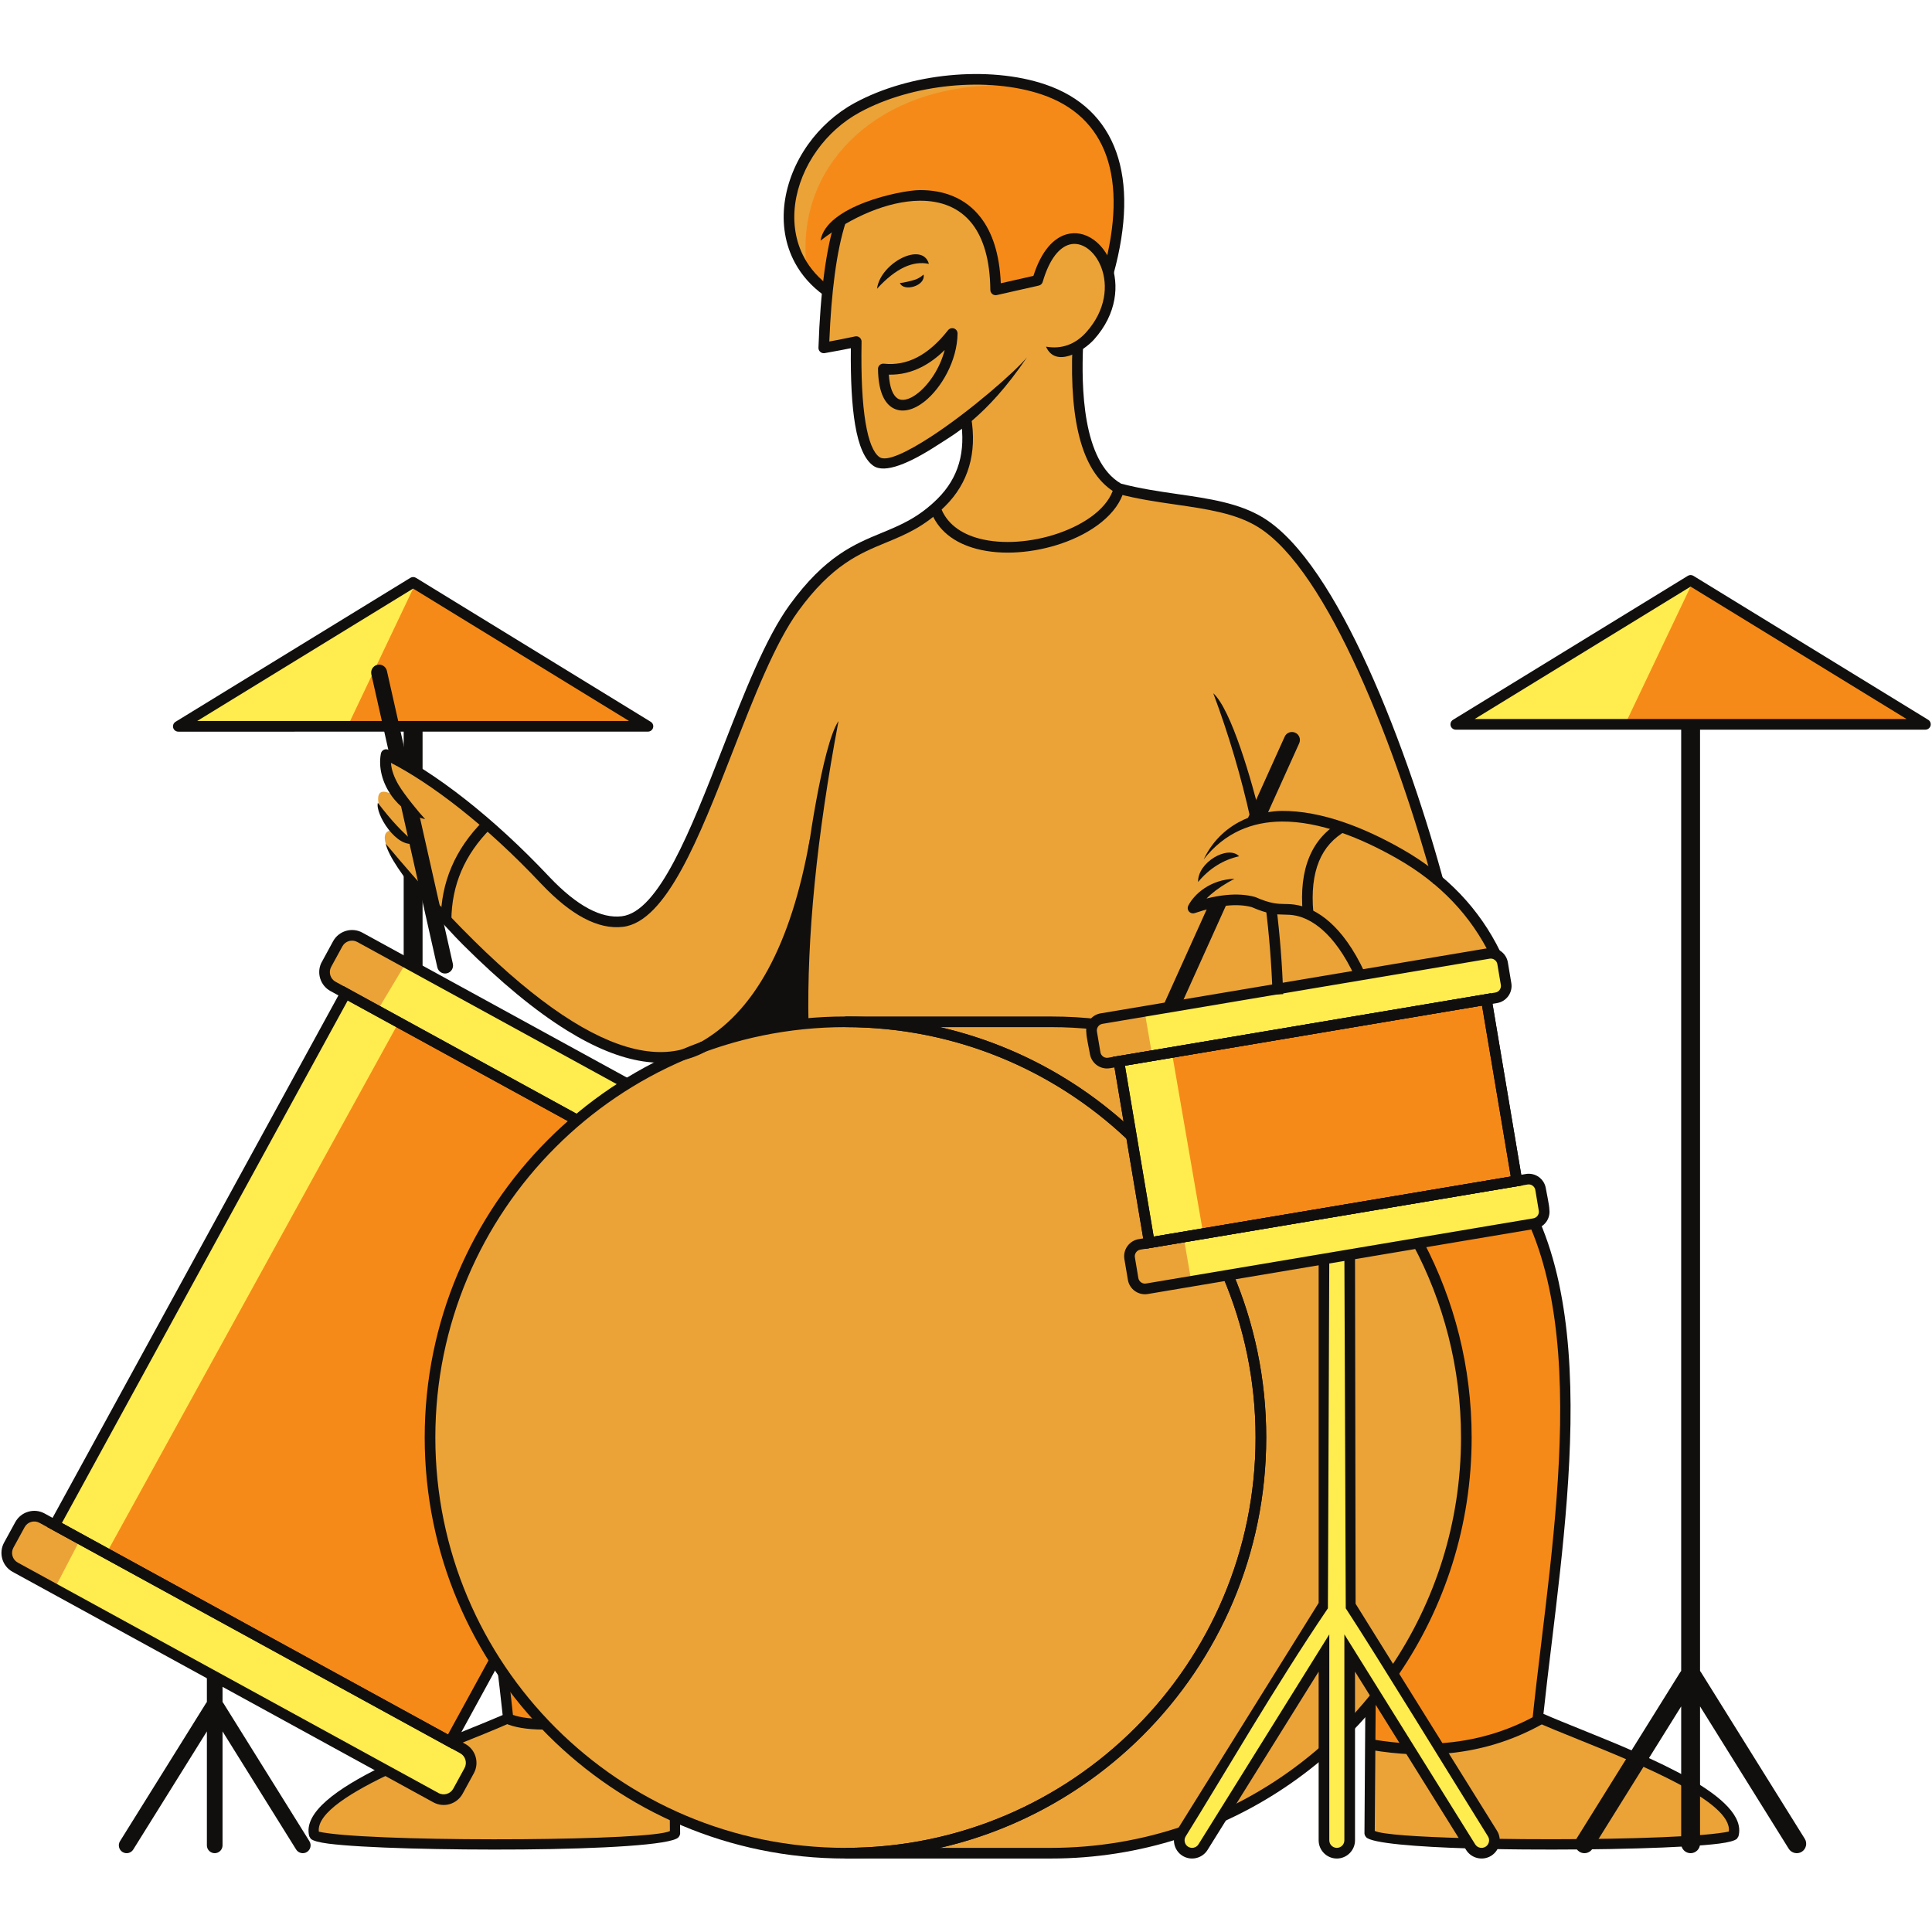 <?xml version="1.0" encoding="UTF-8"?><svg xmlns="http://www.w3.org/2000/svg" xmlns:xlink="http://www.w3.org/1999/xlink" contentScriptType="text/ecmascript" width="375" zoomAndPan="magnify" contentStyleType="text/css" viewBox="0 0 375 375" height="375" preserveAspectRatio="xMidYMid meet" version="1.0"><defs><clipPath id="clip-0"><path d="M 281.109 111 L 374.758 111 L 374.758 142 L 281.109 142 Z M 281.109 111 " clip-rule="nonzero"/></clipPath></defs><path fill="rgb(92.159%, 63.919%, 21.959%)" d="M 172.691 75.777 C 172.41 75 172.215 74 172.133 72.742 L 172.109 72.324 L 172.527 72.328 C 173.609 72.355 174.672 72.246 175.711 72.004 C 176.75 71.754 177.773 71.379 178.77 70.863 C 179.512 70.48 180.246 70.02 180.965 69.492 C 181.684 68.953 182.395 68.344 183.094 67.656 L 184.082 66.68 L 183.742 68.027 C 183.297 69.754 182.562 71.402 181.664 72.852 C 180.711 74.387 179.57 75.699 178.395 76.625 C 177.965 76.965 177.539 77.246 177.117 77.469 C 176.699 77.684 176.281 77.844 175.879 77.934 C 175.523 78.008 175.18 78.023 174.848 77.973 C 174.523 77.926 174.223 77.809 173.949 77.617 C 173.438 77.258 173.008 76.66 172.691 75.777 " fill-opacity="1" fill-rule="evenodd"/><path fill="rgb(96.469%, 54.12%, 9.409%)" d="M 286.031 139.227 L 328.148 113.406 C 342.586 122.234 357.008 131.098 371.438 139.945 L 284.859 139.945 Z M 80.391 113.914 L 123.477 140.336 L 76.977 140.336 L 74.719 130.297 C 74.652 129.984 74.461 129.727 74.211 129.566 C 73.957 129.41 73.645 129.348 73.332 129.414 C 73.02 129.488 72.766 129.68 72.609 129.93 C 72.449 130.184 72.387 130.496 72.457 130.809 L 74.602 140.336 L 36.898 140.336 C 51.328 131.484 65.75 122.625 80.188 113.789 L 80.391 113.914 " fill-opacity="1" fill-rule="evenodd"/><path fill="rgb(100%, 92.549%, 30.589%)" d="M 72.855 129.648 C 72.758 129.727 72.676 129.824 72.609 129.93 C 72.496 130.109 72.43 130.328 72.43 130.547 L 67.773 140.336 L 36.898 140.336 C 51.328 131.484 65.75 122.625 80.188 113.789 L 80.355 113.891 L 72.855 129.648 " fill-opacity="1" fill-rule="evenodd"/><path fill="rgb(100%, 92.549%, 30.589%)" d="M 315.73 139.945 L 328.316 113.504 L 328.148 113.406 L 286.031 139.227 L 284.859 139.945 L 315.73 139.945 " fill-opacity="1" fill-rule="evenodd"/><path fill="rgb(100%, 92.549%, 30.589%)" d="M 111.711 216.512 C 107.676 214.297 102.227 211.094 96.367 207.66 L 68.344 192.312 C 67.102 191.75 65.949 191.266 64.91 190.875 C 64.316 190.543 63.91 189.992 63.734 189.375 C 63.559 188.766 63.617 188.082 63.945 187.484 L 66.125 183.488 C 66.457 182.883 67.012 182.469 67.629 182.289 C 68.242 182.109 68.926 182.168 69.527 182.496 L 120.453 210.391 L 119.914 210.746 C 118.566 211.617 117.242 212.535 115.945 213.492 C 114.641 214.453 113.375 215.445 112.148 216.469 L 111.945 216.637 Z M 9.398 296.086 C 36.094 310.707 62.746 325.484 89.512 339.973 C 89.809 340.133 90.059 340.344 90.258 340.598 C 90.465 340.852 90.617 341.148 90.711 341.461 C 90.801 341.773 90.832 342.105 90.797 342.434 C 90.766 342.75 90.672 343.062 90.516 343.359 L 88.32 347.367 C 88.16 347.664 87.945 347.914 87.695 348.113 C 87.438 348.316 87.141 348.477 86.828 348.562 C 86.512 348.656 86.18 348.688 85.848 348.652 C 85.531 348.621 85.215 348.523 84.922 348.359 L 3.254 303.625 C 2.961 303.469 2.711 303.254 2.508 303 C 2.305 302.742 2.152 302.445 2.059 302.133 C 1.969 301.816 1.934 301.484 1.973 301.156 C 2 300.836 2.102 300.52 2.262 300.223 L 4.449 296.23 C 4.605 295.938 4.82 295.684 5.07 295.48 C 5.332 295.277 5.625 295.125 5.941 295.031 C 6.254 294.941 6.59 294.91 6.918 294.945 C 7.234 294.98 7.551 295.074 7.848 295.238 L 9.398 296.086 " fill-opacity="1" fill-rule="evenodd"/><path fill="rgb(92.159%, 63.919%, 21.959%)" d="M 73.77 195.285 L 78.496 187.41 L 69.527 182.496 C 68.926 182.168 68.242 182.109 67.629 182.289 C 67.012 182.469 66.457 182.883 66.125 183.488 L 63.945 187.484 C 63.617 188.082 63.559 188.766 63.734 189.375 C 63.91 189.992 64.316 190.543 64.91 190.875 C 65.949 191.266 67.102 191.75 68.344 192.312 L 73.77 195.285 " fill-opacity="1" fill-rule="evenodd"/><path fill="rgb(92.159%, 63.919%, 21.959%)" d="M 9.398 296.086 L 15.301 299.32 L 10.879 307.805 L 3.254 303.625 C 2.961 303.469 2.711 303.254 2.508 303 C 2.305 302.742 2.152 302.445 2.059 302.133 C 1.969 301.816 1.934 301.484 1.973 301.156 C 2 300.836 2.102 300.52 2.262 300.223 L 4.449 296.23 C 4.605 295.938 4.82 295.684 5.07 295.48 C 5.332 295.277 5.625 295.125 5.941 295.031 C 6.254 294.941 6.59 294.91 6.918 294.945 C 7.234 294.98 7.551 295.074 7.848 295.238 L 9.398 296.086 " fill-opacity="1" fill-rule="evenodd"/><path fill="rgb(96.469%, 54.12%, 9.409%)" d="M 67.676 193.855 L 110.895 217.535 L 110.477 217.895 C 101.84 225.492 94.824 234.891 90.02 245.508 C 85.391 255.727 82.82 267.074 82.82 279.016 C 82.82 286.801 83.91 294.324 85.949 301.445 C 88.055 308.805 91.176 315.746 95.141 322.094 L 95.262 322.285 L 87.109 337.184 C 61.895 323.387 36.691 309.578 11.488 295.762 C 30.102 261.73 48.711 227.699 67.336 193.676 L 67.676 193.855 " fill-opacity="1" fill-rule="evenodd"/><path fill="rgb(100%, 92.549%, 30.589%)" d="M 67.676 193.855 L 77.078 199.008 L 20.961 300.957 L 11.488 295.762 C 30.102 261.73 48.711 227.699 67.336 193.676 L 67.676 193.855 " fill-opacity="1" fill-rule="evenodd"/><path fill="rgb(92.159%, 63.919%, 21.959%)" d="M 117.062 345.355 C 121.168 348.277 125.555 350.828 130.176 352.949 L 130.395 353.051 L 130.414 355.641 L 130.203 355.746 C 129.273 356.227 125.957 356.59 121.25 356.852 C 115.969 357.141 108.875 357.312 101.414 357.379 C 93.762 357.434 85.758 357.359 78.922 357.156 C 72.5 356.965 67.094 356.66 63.953 356.258 C 63.41 356.188 62.957 356.125 62.605 356.066 C 62.246 356.004 61.973 355.953 61.785 355.898 L 61.531 355.832 L 61.504 355.574 C 61.281 353.734 62.711 351.824 65.164 349.91 C 67.535 348.062 70.887 346.188 74.625 344.379 L 74.805 344.289 L 84.305 349.492 C 84.754 349.738 85.227 349.883 85.707 349.934 C 86.207 349.988 86.711 349.941 87.188 349.801 C 87.664 349.664 88.113 349.43 88.504 349.113 C 88.883 348.812 89.203 348.434 89.453 347.984 L 91.641 343.992 C 91.883 343.543 92.027 343.062 92.078 342.582 C 92.129 342.082 92.086 341.578 91.949 341.105 C 91.812 340.652 91.602 340.227 91.312 339.852 C 91.031 339.488 90.68 339.168 90.266 338.918 C 89.84 338.656 89.359 338.418 88.922 338.176 L 90.59 337.504 C 93.18 336.461 95.766 335.422 98.301 334.309 L 98.449 334.246 L 98.598 334.305 C 98.988 334.457 99.406 334.59 99.852 334.707 C 100.301 334.828 100.785 334.926 101.293 335.012 C 101.871 335.105 102.488 335.18 103.156 335.23 C 103.832 335.285 104.543 335.312 105.281 335.32 L 105.445 335.32 L 105.559 335.441 C 109.074 339.09 112.922 342.414 117.062 345.355 Z M 266.457 355.375 L 266.457 355.609 L 266.668 355.715 C 267.336 356.059 269.184 356.34 271.867 356.57 C 274.746 356.809 278.645 357 283.113 357.133 L 283.836 357.152 C 280.285 351.461 276.734 345.773 273.195 340.074 L 272.992 340.066 C 272.02 340.008 271.031 339.926 270.035 339.82 C 269.023 339.707 268.02 339.574 267.012 339.418 L 266.57 339.352 Z M 309.965 356.723 L 309.586 357.324 L 310.293 357.312 C 313.328 357.266 316.258 357.203 318.992 357.117 C 321.664 357.035 324.145 356.934 326.336 356.812 L 326.703 356.793 L 326.703 346.297 L 326.5 346.188 C 325.359 345.566 324.176 344.961 322.961 344.371 C 321.742 343.773 320.465 343.18 319.16 342.59 L 318.852 342.453 Z M 334.508 351.918 C 335.559 353.141 336.098 354.355 335.953 355.543 L 335.922 355.801 L 335.668 355.871 C 335.484 355.922 335.207 355.98 334.84 356.039 C 334.484 356.098 334.031 356.16 333.488 356.23 C 333 356.293 332.469 356.352 331.906 356.41 C 331.297 356.473 330.664 356.523 330.008 356.574 L 329.59 356.609 L 329.59 347.977 L 330.188 348.363 C 332.008 349.555 333.5 350.746 334.508 351.918 Z M 290.445 338.062 C 293.418 337.141 296.297 335.91 299.07 334.367 L 299.238 334.273 L 299.41 334.352 C 301.629 335.305 303.84 336.203 306.055 337.094 L 306.219 337.16 C 307.691 337.754 309.238 338.383 310.887 339.059 C 312.5 339.719 314.141 340.402 315.766 341.102 L 316.184 341.277 C 312.863 346.602 309.363 351.973 306.168 357.359 L 305.949 357.359 C 304.246 357.375 302.527 357.379 300.809 357.379 C 299.102 357.379 297.395 357.371 295.703 357.359 L 293.383 357.336 L 290.73 357.301 L 290.699 356.945 C 290.684 356.703 290.633 356.461 290.555 356.219 C 290.477 355.988 290.375 355.762 290.238 355.543 L 280.543 339.984 L 281.164 339.922 C 284.336 339.613 287.438 338.996 290.445 338.062 " fill-opacity="1" fill-rule="evenodd"/><path fill="rgb(92.159%, 63.919%, 21.959%)" d="M 150.223 200.18 C 154.73 199.391 159.371 198.984 164.102 198.984 C 174.504 198.984 184.441 200.969 193.559 204.586 C 203.027 208.344 211.609 213.855 218.902 220.719 L 219 220.805 C 220.098 227.434 221.227 234.059 222.34 240.688 L 221.066 240.898 C 220.668 240.965 220.305 241.109 219.984 241.312 C 219.652 241.52 219.367 241.793 219.137 242.109 C 218.914 242.426 218.75 242.785 218.66 243.172 C 218.574 243.539 218.559 243.93 218.629 244.328 L 219.301 248.348 C 219.367 248.742 219.512 249.105 219.707 249.426 C 219.918 249.762 220.191 250.047 220.508 250.273 C 220.824 250.5 221.188 250.664 221.566 250.754 C 221.938 250.836 222.328 250.852 222.727 250.785 L 237.949 248.227 L 238.066 248.512 C 240.035 253.277 241.555 258.273 242.574 263.441 C 243.57 268.48 244.09 273.688 244.09 279.016 C 244.09 301.117 235.141 321.133 220.664 335.617 C 206.188 350.098 186.191 359.059 164.102 359.059 C 142.012 359.059 122.016 350.098 107.543 335.617 C 93.066 321.133 84.113 301.117 84.113 279.016 C 84.113 262.715 88.984 247.551 97.352 234.902 C 105.977 221.859 118.316 211.496 132.863 205.312 L 132.918 205.301 C 133.578 205.125 134.238 204.91 134.883 204.656 C 135.531 204.398 136.164 204.109 136.773 203.781 L 136.82 203.758 C 141.133 202.191 145.613 200.988 150.223 200.18 " fill-opacity="1" fill-rule="evenodd"/><path fill="rgb(92.159%, 63.919%, 21.959%)" d="M 262.73 311.285 L 262.73 311.398 C 265.273 315.492 267.828 319.578 270.375 323.668 L 270.707 323.164 C 274.969 316.73 278.324 309.641 280.594 302.082 C 282.789 294.781 283.969 287.035 283.969 279.016 C 283.969 272.496 283.191 266.148 281.711 260.07 C 280.195 253.812 277.941 247.84 275.047 242.254 L 274.918 242.004 C 270.82 242.695 266.723 243.387 262.625 244.07 Z M 263.336 324.258 L 266.367 329.117 L 266.195 329.332 C 265.738 329.895 265.266 330.461 264.77 331.039 C 264.301 331.59 263.805 332.152 263.297 332.711 L 262.621 333.457 L 262.621 323.105 Z M 256.336 324.461 L 256.336 323.105 L 238.93 351.043 L 240.168 350.414 C 243.051 348.945 245.836 347.312 248.504 345.52 C 251.191 343.719 253.758 341.754 256.199 339.648 L 256.336 339.531 Z M 201.203 206.633 C 195.305 203.602 188.984 201.27 182.359 199.746 L 179.023 198.984 L 203.98 198.984 C 205.121 198.984 206.27 199.008 207.434 199.055 C 208.605 199.105 209.758 199.18 210.879 199.277 L 211.277 199.312 L 211.234 199.699 C 211.223 199.816 211.215 199.938 211.219 200.055 C 211.219 200.168 211.23 200.285 211.246 200.406 L 211.25 200.453 C 211.25 200.984 211.512 202.324 211.723 203.387 C 211.809 203.828 211.887 204.219 211.934 204.52 C 212.004 204.914 212.145 205.281 212.344 205.602 C 212.555 205.934 212.828 206.223 213.145 206.445 C 213.457 206.672 213.82 206.836 214.203 206.926 C 214.574 207.012 214.961 207.027 215.359 206.961 L 216.637 206.742 L 218.645 218.711 L 217.828 217.988 C 212.801 213.551 207.219 209.727 201.203 206.633 Z M 239.746 247.922 L 256.336 245.133 L 256.336 311.238 C 247.238 325.844 238.133 340.453 229.027 355.055 L 228.891 355.098 C 224.93 356.395 220.832 357.395 216.621 358.062 C 212.5 358.715 208.277 359.059 203.98 359.059 L 179.023 359.059 L 182.359 358.293 C 200.59 354.105 216.484 343.781 227.746 329.613 C 238.789 315.727 245.387 298.141 245.387 279.016 C 245.387 273.676 244.871 268.465 243.891 263.414 C 242.887 258.234 241.387 253.23 239.445 248.449 L 239.27 248 L 239.746 247.922 " fill-opacity="1" fill-rule="evenodd"/><path fill="rgb(96.469%, 54.12%, 9.409%)" d="M 218.293 206.465 L 287.98 194.738 C 289.879 206.055 291.777 217.371 293.684 228.68 C 270.332 232.621 246.969 236.547 223.613 240.469 C 221.703 229.16 219.805 217.848 217.906 206.531 L 218.293 206.465 " fill-opacity="1" fill-rule="evenodd"/><path fill="rgb(100%, 92.549%, 30.589%)" d="M 233.051 238.883 L 223.613 240.469 C 221.703 229.16 219.805 217.848 217.906 206.531 L 227.57 204.906 C 229.52 216.211 231.48 227.516 233.438 238.82 L 233.051 238.883 " fill-opacity="1" fill-rule="evenodd"/><path fill="rgb(100%, 92.549%, 30.589%)" d="M 222.172 242.023 L 221.277 242.172 C 221.055 242.211 220.848 242.297 220.664 242.41 C 220.477 242.527 220.316 242.68 220.188 242.859 C 220.059 243.039 219.969 243.242 219.918 243.457 C 219.867 243.668 219.859 243.887 219.898 244.113 L 220.574 248.133 C 220.613 248.355 220.691 248.562 220.805 248.742 C 220.926 248.934 221.082 249.094 221.258 249.219 C 221.438 249.352 221.641 249.445 221.855 249.492 C 222.066 249.539 222.289 249.547 222.512 249.516 L 297.691 236.863 C 297.91 236.824 298.113 236.742 298.297 236.629 C 298.484 236.508 298.645 236.355 298.77 236.184 C 298.898 236 298.988 235.797 299.039 235.578 C 299.09 235.371 299.098 235.148 299.059 234.926 L 298.383 230.906 C 298.348 230.684 298.266 230.477 298.152 230.293 C 298.035 230.102 297.879 229.941 297.703 229.816 C 297.523 229.688 297.316 229.598 297.102 229.547 C 296.891 229.496 296.668 229.488 296.445 229.527 Z M 257.359 312.055 L 257.629 244.914 L 261.332 244.289 L 261.598 312.055 C 265.859 318.594 274.141 331.988 281.199 343.406 C 284.141 348.168 286.871 352.582 289.145 356.227 C 289.41 356.656 289.48 357.164 289.371 357.625 C 289.266 358.086 288.984 358.512 288.551 358.781 C 288.121 359.047 287.621 359.117 287.156 359.008 C 286.695 358.902 286.27 358.621 286 358.191 L 261.328 318.59 L 261.328 357.207 C 261.328 357.715 261.121 358.18 260.785 358.512 C 260.449 358.848 259.988 359.059 259.48 359.059 C 258.973 359.059 258.508 358.848 258.172 358.512 C 257.84 358.18 257.633 357.715 257.633 357.207 L 257.633 318.59 L 232.957 358.191 C 232.688 358.621 232.262 358.902 231.801 359.008 C 231.34 359.117 230.836 359.047 230.406 358.781 C 229.973 358.512 229.691 358.086 229.586 357.625 C 229.48 357.164 229.547 356.656 229.812 356.227 C 232.012 352.707 234.488 348.609 237.152 344.203 C 243.195 334.207 250.215 322.602 257.359 312.055 Z M 213.902 198.348 C 223.41 196.75 239.828 192.871 248.668 192.594 L 248.664 192.5 L 289.082 185.699 C 289.305 185.66 289.527 185.672 289.734 185.715 C 289.949 185.77 290.156 185.859 290.336 185.988 C 290.512 186.117 290.668 186.277 290.785 186.469 C 290.898 186.645 290.98 186.855 291.016 187.078 L 291.691 191.098 C 291.73 191.32 291.723 191.543 291.676 191.754 C 291.621 191.973 291.531 192.172 291.406 192.352 C 291.277 192.531 291.117 192.688 290.926 192.805 C 290.746 192.914 290.539 193 290.316 193.039 C 265.262 197.254 240.203 201.473 215.145 205.688 C 214.922 205.723 214.699 205.715 214.496 205.664 C 214.273 205.617 214.07 205.52 213.891 205.395 C 213.715 205.27 213.562 205.105 213.438 204.918 C 213.324 204.734 213.246 204.527 213.207 204.309 L 212.531 200.285 C 212.496 200.062 212.504 199.84 212.551 199.633 C 212.602 199.414 212.695 199.207 212.82 199.031 C 212.949 198.855 213.113 198.703 213.293 198.582 C 213.477 198.469 213.684 198.391 213.902 198.348 " fill-opacity="1" fill-rule="evenodd"/><path fill="rgb(96.469%, 54.12%, 9.409%)" d="M 101.43 330.812 C 102.137 331.672 102.848 332.496 103.574 333.301 L 104.215 334.023 L 103.254 333.945 C 102.941 333.922 102.641 333.891 102.352 333.859 C 102.066 333.824 101.785 333.781 101.504 333.734 C 101.125 333.676 100.758 333.602 100.414 333.52 C 100.062 333.434 99.738 333.344 99.441 333.242 L 99.207 333.16 L 98.941 330.719 L 98.535 327.121 L 99.387 328.242 C 100.051 329.105 100.727 329.969 101.43 330.812 Z M 266.582 337.707 L 266.578 338.039 L 266.906 338.094 C 267.723 338.223 268.508 338.336 269.266 338.43 C 270.043 338.523 270.816 338.602 271.59 338.672 L 272.359 338.734 L 267.094 330.281 L 266.633 330.836 Z M 283.047 260.086 C 281.555 253.828 279.344 247.848 276.5 242.246 L 276.262 241.777 L 297.473 238.207 L 297.59 238.492 C 300.613 245.754 302.195 254.109 302.852 263.016 C 303.504 271.902 303.227 281.336 302.516 290.766 C 301.805 300.258 300.652 309.758 299.57 318.707 L 299.566 318.73 C 299.27 321.188 298.973 323.641 298.695 326.043 C 298.406 328.504 298.133 330.949 297.879 333.355 L 297.859 333.562 L 297.676 333.656 C 294.941 335.113 292.094 336.254 289.164 337.094 C 286.195 337.949 283.133 338.484 280 338.723 L 279.77 338.742 C 276.883 334.121 274.004 329.496 271.125 324.867 L 271.266 324.656 C 275.758 318.043 279.301 310.723 281.699 302.906 C 284.016 295.355 285.266 287.332 285.266 279.016 C 285.266 272.5 284.496 266.16 283.047 260.086 " fill-opacity="1" fill-rule="evenodd"/><path fill="rgb(96.469%, 54.12%, 9.409%)" d="M 192.738 47.84 C 192.086 45.691 191.176 43.91 190.055 42.461 C 189.359 41.555 188.582 40.777 187.734 40.125 C 186.863 39.445 185.918 38.898 184.914 38.469 C 183.949 38.059 182.934 37.762 181.879 37.566 C 180.781 37.363 179.637 37.277 178.469 37.285 C 176.215 37.309 169.996 38.449 165.273 40.855 C 162.793 42.125 160.738 43.738 159.938 45.707 L 160.113 45.578 C 160.461 45.328 160.832 45.066 161.234 44.797 L 162.074 44.23 L 161.824 45.211 C 161.531 46.379 161.262 47.617 161.016 48.934 C 160.773 50.254 160.547 51.656 160.352 53.145 L 160.258 53.875 L 160.082 55.352 L 159.527 54.867 C 158.738 54.176 158.039 53.449 157.426 52.691 C 156.789 51.906 156.242 51.082 155.781 50.23 C 154.914 48.637 154.34 46.93 154.043 45.18 C 153.727 43.355 153.707 41.469 153.953 39.59 C 154.195 37.738 154.688 35.895 155.414 34.109 C 156.141 32.316 157.102 30.578 158.262 28.953 C 159.363 27.418 160.645 25.984 162.082 24.703 C 163.477 23.465 165.02 22.371 166.691 21.461 C 169.23 20.082 172.039 18.953 174.98 18.094 C 178.023 17.207 181.207 16.605 184.395 16.293 C 187.605 15.98 190.816 15.961 193.875 16.246 C 196.879 16.523 199.738 17.098 202.309 17.965 C 205.508 19.043 208.176 20.609 210.301 22.625 C 212.457 24.664 214.051 27.164 215.09 30.082 C 216.023 32.703 216.504 35.668 216.539 38.949 C 216.57 42.207 216.16 45.773 215.297 49.625 L 215.082 50.602 L 214.586 49.738 C 214.234 49.121 213.836 48.562 213.395 48.066 C 212.957 47.574 212.477 47.145 211.973 46.793 C 211.223 46.273 210.414 45.914 209.582 45.754 C 208.785 45.602 207.957 45.625 207.141 45.852 C 205.914 46.191 204.699 47 203.602 48.371 C 202.59 49.633 201.684 51.375 200.957 53.664 L 200.891 53.875 L 193.883 55.461 L 193.863 55 C 193.75 52.258 193.363 49.883 192.738 47.84 " fill-opacity="1" fill-rule="evenodd"/><path fill="rgb(92.159%, 63.919%, 21.959%)" d="M 156.547 51.496 C 156.27 51.086 156.016 50.664 155.781 50.23 C 154.914 48.637 154.34 46.93 154.043 45.18 C 153.727 43.355 153.707 41.469 153.953 39.59 C 154.195 37.738 154.688 35.895 155.414 34.109 C 156.141 32.316 157.102 30.578 158.262 28.953 C 159.363 27.418 160.645 25.984 162.082 24.703 C 163.477 23.465 165.02 22.371 166.691 21.461 C 169.23 20.082 172.039 18.953 174.98 18.094 C 178.023 17.207 181.207 16.605 184.395 16.293 C 186.355 16.102 188.316 16.02 190.242 16.047 C 190.762 16.234 191.277 16.43 191.805 16.633 C 169.438 17.434 154.41 32.777 156.547 51.496 " fill-opacity="1" fill-rule="evenodd"/><path fill="rgb(92.159%, 63.919%, 21.959%)" d="M 222.172 242.023 L 229.852 240.734 L 231.121 248.066 L 222.512 249.516 C 222.289 249.547 222.066 249.539 221.855 249.492 C 221.641 249.445 221.438 249.352 221.258 249.219 C 221.082 249.094 220.926 248.934 220.805 248.742 C 220.691 248.562 220.613 248.355 220.574 248.133 L 219.898 244.113 C 219.859 243.887 219.867 243.668 219.918 243.457 C 219.969 243.242 220.059 243.039 220.188 242.859 C 220.316 242.68 220.477 242.527 220.664 242.41 C 220.848 242.297 221.055 242.211 221.277 242.172 Z M 223.16 204.34 L 215.145 205.688 C 214.922 205.723 214.699 205.715 214.496 205.664 C 214.273 205.617 214.07 205.52 213.891 205.395 C 213.715 205.27 213.562 205.105 213.438 204.918 C 213.324 204.734 213.246 204.527 213.207 204.309 L 212.531 200.285 C 212.496 200.062 212.504 199.84 212.551 199.633 C 212.602 199.414 212.695 199.207 212.82 199.031 C 212.949 198.855 213.113 198.703 213.293 198.582 C 213.477 198.469 213.684 198.391 213.898 198.348 L 222.277 196.941 L 223.543 204.273 L 223.16 204.34 " fill-opacity="1" fill-rule="evenodd"/><path fill="rgb(92.159%, 63.919%, 21.959%)" d="M 248.176 184.109 C 248.355 186.332 248.492 188.551 248.594 190.758 L 248.613 191.195 L 263.043 188.77 L 262.809 188.301 C 261.84 186.371 260.855 184.77 259.879 183.449 C 258.898 182.117 257.926 181.066 256.984 180.23 C 255.973 179.336 255.004 178.699 254.109 178.246 C 253.207 177.789 252.379 177.52 251.66 177.363 C 251.195 177.258 250.777 177.211 250.391 177.18 C 250.02 177.148 249.656 177.145 249.285 177.137 L 249.277 177.137 C 248.859 177.133 248.438 177.125 247.953 177.082 L 247.484 177.047 L 247.539 177.516 C 247.789 179.703 248.004 181.898 248.176 184.109 Z M 229.379 193.824 L 237.68 175.445 L 238.121 175.398 C 239.039 175.309 239.91 175.289 240.73 175.336 C 241.555 175.383 242.328 175.504 243.055 175.691 L 243.109 175.715 C 243.672 175.961 244.176 176.16 244.637 176.324 C 245.086 176.484 245.504 176.617 245.898 176.727 L 246.156 176.793 L 246.184 177.055 C 246.461 179.371 246.691 181.699 246.879 184.035 C 247.07 186.355 247.215 188.703 247.32 191.07 L 247.332 191.414 C 241.25 192.434 235.164 193.461 229.082 194.484 Z M 193.426 106.793 C 192.105 106.68 190.824 106.473 189.625 106.152 C 187.746 105.656 186.047 104.895 184.625 103.844 C 183.309 102.871 182.23 101.648 181.48 100.145 L 181.27 99.723 L 180.895 100.02 C 179.352 101.254 177.84 102.176 176.34 102.941 C 174.836 103.715 173.328 104.336 171.801 104.965 C 169.215 106.035 166.578 107.125 163.75 109.082 C 160.93 111.039 157.93 113.859 154.645 118.375 C 152.375 121.488 150.199 125.711 148.074 130.484 C 145.953 135.25 143.883 140.551 141.82 145.852 C 135.441 162.195 129.066 178.539 120.879 179.516 C 119.711 179.652 118.512 179.586 117.281 179.309 C 116.043 179.031 114.766 178.543 113.461 177.848 C 112.188 177.168 110.883 176.293 109.547 175.211 C 108.199 174.129 106.82 172.844 105.414 171.363 L 105.41 171.359 C 103.652 169.492 101.91 167.723 100.195 166.055 C 98.387 164.305 96.617 162.668 94.891 161.148 L 94.609 160.902 L 94.352 161.172 C 93.223 162.367 92.23 163.613 91.367 164.902 C 90.508 166.195 89.777 167.531 89.188 168.918 C 88.574 170.348 88.105 171.836 87.781 173.367 C 87.457 174.895 87.273 176.48 87.234 178.117 L 87.23 178.277 L 87.344 178.391 C 91.672 182.934 95.797 186.883 99.723 190.246 C 103.648 193.605 107.375 196.379 110.898 198.566 C 115.059 201.148 118.93 202.902 122.508 203.82 C 126.105 204.75 129.418 204.84 132.426 204.086 L 132.484 204.066 C 133.07 203.82 133.68 203.574 134.32 203.32 C 134.945 203.074 135.562 202.836 136.172 202.617 L 136.23 202.586 C 141.551 199.555 145.992 194.723 149.555 188.09 C 153.098 181.484 155.77 173.094 157.57 162.918 L 157.57 162.906 C 158.289 158.16 159.285 152.434 160.414 147.805 C 160.863 145.949 161.332 144.277 161.812 142.914 C 160.988 147.449 160.262 151.863 159.629 156.16 C 158.859 161.402 158.227 166.48 157.742 171.395 C 157.281 176.078 156.945 180.609 156.742 184.977 C 156.539 189.344 156.469 193.559 156.523 197.617 L 156.527 198.035 L 156.945 197.996 C 158.145 197.895 159.336 197.812 160.516 197.766 C 161.688 197.715 162.883 197.688 164.102 197.688 L 203.98 197.688 C 205.301 197.688 206.598 197.719 207.871 197.777 C 209.172 197.84 210.465 197.934 211.746 198.055 L 211.93 198.07 L 212.059 197.938 C 212.277 197.715 212.527 197.52 212.812 197.371 C 213.082 197.23 213.379 197.129 213.699 197.074 L 226.324 194.949 C 229.176 188.609 232.043 182.277 234.902 175.945 L 234.113 176.152 C 233.75 176.254 233.363 176.363 232.961 176.484 C 232.555 176.605 232.156 176.738 231.773 176.867 C 231.691 176.895 231.605 176.906 231.52 176.898 C 231.438 176.895 231.352 176.871 231.273 176.832 C 231.117 176.754 231.004 176.613 230.953 176.453 C 230.902 176.297 230.906 176.125 230.992 175.965 C 231.352 175.246 231.941 174.457 232.73 173.727 C 233.426 173.082 234.273 172.484 235.273 172.004 L 237.395 170.988 L 235.059 171.273 C 234.219 171.371 233.602 171.391 233.219 171.316 C 233.023 171.281 232.934 171.258 232.938 171.23 L 232.938 171.18 C 232.91 170.508 233.105 169.844 233.441 169.227 C 233.82 168.523 234.391 167.879 235.047 167.348 L 236.375 166.27 L 234.711 166.668 C 234.375 166.746 234.16 166.793 234.074 166.797 C 234.992 164.918 236.148 163.426 237.414 162.238 C 238.977 160.773 240.715 159.773 242.391 159.098 L 242.535 159.039 L 242.938 158.145 L 242.91 158.02 C 242 154.016 240.961 150.047 239.785 146.121 C 238.848 142.984 237.828 139.867 236.715 136.766 C 237.488 138.039 238.27 139.719 239.031 141.613 C 240.715 145.801 242.285 151.031 243.441 155.359 L 243.723 156.406 L 249.707 143.152 C 249.84 142.859 250.078 142.645 250.352 142.543 C 250.629 142.434 250.949 142.438 251.242 142.57 C 251.535 142.703 251.746 142.938 251.852 143.215 C 251.957 143.496 251.957 143.816 251.828 144.105 L 245.488 158.145 L 246.203 158.023 C 246.668 157.945 247.105 157.891 247.5 157.852 C 247.961 157.809 248.375 157.789 248.727 157.785 C 250.527 157.77 252.367 157.941 254.223 158.262 C 256.211 158.609 258.211 159.137 260.203 159.797 C 262.164 160.449 264.109 161.227 266.012 162.094 C 268.094 163.047 270.137 164.113 272.105 165.238 C 272.977 165.738 273.824 166.254 274.633 166.781 C 275.449 167.309 276.25 167.859 277.027 168.43 L 277.938 169.098 L 277.629 168.008 C 275.875 161.855 273.691 154.949 271.168 147.945 C 268.988 141.906 266.566 135.809 263.953 130.078 C 260.852 123.262 257.488 116.969 253.977 111.93 C 250.863 107.449 247.621 103.949 244.332 101.934 C 242.133 100.582 239.613 99.707 236.891 99.055 C 234.195 98.41 231.289 97.988 228.293 97.559 L 228.277 97.555 C 224.91 97.066 221.434 96.562 217.98 95.703 L 217.652 95.625 L 217.527 95.941 C 216.77 97.891 215.312 99.656 213.406 101.176 C 211.328 102.816 208.723 104.164 205.891 105.133 C 204.562 105.586 203.188 105.957 201.805 106.238 C 200.426 106.516 199.027 106.711 197.633 106.809 C 196.211 106.906 194.797 106.902 193.426 106.793 Z M 261.02 182.828 C 259.945 181.352 258.871 180.188 257.84 179.27 C 257.297 178.789 256.758 178.367 256.234 178.012 C 255.715 177.656 255.207 177.359 254.719 177.105 L 254.523 177.008 L 254.508 176.789 C 254.352 174.859 254.367 173.078 254.559 171.449 C 254.75 169.82 255.125 168.336 255.668 167.012 C 256.16 165.82 256.797 164.758 257.578 163.816 C 258.355 162.875 259.281 162.059 260.352 161.367 L 260.512 161.258 L 260.691 161.324 C 262.461 161.949 264.223 162.684 265.961 163.496 C 267.848 164.375 269.691 165.344 271.461 166.359 C 272.719 167.078 273.934 167.84 275.098 168.645 C 276.266 169.449 277.379 170.289 278.434 171.156 L 278.527 171.242 C 279.195 171.793 279.832 172.359 280.445 172.93 C 281.062 173.508 281.664 174.098 282.242 174.707 C 283.555 176.086 284.77 177.543 285.879 179.074 C 286.988 180.602 287.996 182.215 288.902 183.898 L 289.16 184.375 C 280.895 185.762 272.633 187.152 264.367 188.547 L 264.234 188.285 C 263.184 186.105 262.098 184.309 261.02 182.828 " fill-opacity="1" fill-rule="evenodd"/><path fill="rgb(92.159%, 63.919%, 21.959%)" d="M 75.297 146.695 C 74.531 149.043 74.66 151.469 75.672 153.973 C 73.84 153.211 73.117 153.895 73.492 156.031 C 74.898 159.496 75.598 161.227 75.598 161.227 C 74.707 161.5 74.465 162.34 74.863 163.75 C 78.27 169.539 82.117 174.332 86.402 178.137 C 86.48 172.469 89.184 166.449 94.508 160.09 C 86.16 152.504 79.758 148.043 75.297 146.695 " fill-opacity="1" fill-rule="evenodd"/><path fill="rgb(92.159%, 63.919%, 21.959%)" d="M 260.332 160.285 C 248.25 155.891 239.352 158.062 233.637 166.801 C 233.656 167.348 234.609 167.234 236.5 166.469 C 234.617 167.781 233.301 169.355 232.551 171.191 C 232.477 171.902 234.098 171.93 237.422 171.273 C 234.961 172.688 233.375 174 232.668 175.199 C 238.543 174.246 242.383 174.465 244.184 175.855 C 250.207 176.738 253.215 177.176 253.215 177.176 C 253.344 168.477 255.715 162.848 260.332 160.285 " fill-opacity="1" fill-rule="evenodd"/><path fill="rgb(92.159%, 63.919%, 21.959%)" d="M 162.527 47.906 C 162.871 46.25 163.254 44.73 163.68 43.371 L 163.723 43.227 L 163.855 43.152 C 166.312 41.727 168.867 40.574 171.383 39.785 C 173.809 39.027 176.211 38.602 178.477 38.578 C 179.555 38.566 180.602 38.648 181.609 38.828 C 182.586 39.008 183.523 39.281 184.406 39.66 C 185.309 40.039 186.164 40.535 186.949 41.145 C 187.711 41.738 188.41 42.434 189.035 43.25 C 190.164 44.711 191.062 46.547 191.68 48.805 C 192.254 50.91 192.582 53.391 192.609 56.273 C 192.613 56.449 192.684 56.613 192.801 56.727 C 192.922 56.84 193.082 56.914 193.258 56.914 L 193.328 56.906 L 193.398 56.895 L 201.539 55.055 C 201.66 55.027 201.77 54.965 201.848 54.887 C 201.938 54.801 201.992 54.699 202.023 54.582 L 202.027 54.566 C 202.668 52.395 203.449 50.742 204.309 49.551 C 205.293 48.18 206.387 47.398 207.48 47.094 C 208.113 46.922 208.754 46.91 209.379 47.035 C 210.027 47.168 210.652 47.449 211.234 47.855 C 211.84 48.277 212.402 48.832 212.895 49.496 C 213.371 50.141 213.785 50.891 214.102 51.719 C 214.848 53.648 215.086 55.984 214.52 58.426 C 214.039 60.527 212.961 62.707 211.105 64.773 C 210.574 65.363 209.988 65.891 209.348 66.332 C 208.734 66.754 208.074 67.102 207.371 67.348 C 206.699 67.59 205.98 67.742 205.23 67.793 C 204.75 67.828 204.254 67.82 203.742 67.773 C 204.109 68.309 204.57 68.637 205.086 68.793 C 205.934 69.055 206.953 68.891 207.965 68.492 L 208.508 68.281 L 208.492 68.867 C 208.406 72.289 208.504 75.402 208.777 78.199 C 209.051 80.984 209.5 83.457 210.125 85.617 C 210.77 87.828 211.598 89.719 212.617 91.285 C 213.621 92.832 214.812 94.062 216.191 94.973 L 216.449 95.145 L 216.34 95.434 C 215.66 97.238 214.293 98.867 212.484 100.273 C 210.559 101.766 208.125 103.004 205.477 103.91 C 204.211 104.34 202.891 104.699 201.551 104.969 C 200.223 105.242 198.875 105.422 197.547 105.52 C 196.191 105.609 194.852 105.609 193.559 105.508 C 192.309 105.406 191.094 105.207 189.953 104.906 C 188.176 104.434 186.566 103.703 185.25 102.688 C 184.016 101.738 183.035 100.539 182.402 99.062 L 182.297 98.816 L 182.844 98.301 L 183.188 97.965 C 184.293 96.863 185.223 95.684 185.984 94.422 C 186.742 93.164 187.328 91.828 187.738 90.418 C 188.121 89.105 188.352 87.727 188.438 86.285 C 188.516 84.84 188.449 83.328 188.227 81.754 L 188.195 81.543 L 188.359 81.406 C 189.852 80.141 191.508 78.566 193.293 76.559 C 194.199 75.539 195.141 74.406 196.113 73.152 C 194.738 74.422 193.086 75.859 191.289 77.344 C 188.098 79.992 184.43 82.785 180.996 85.023 C 178.504 86.645 176.168 87.98 174.316 88.715 C 172.598 89.402 171.242 89.582 170.473 89.035 C 169.82 88.57 169.25 87.746 168.773 86.566 C 168.312 85.434 167.934 83.953 167.625 82.129 C 167.305 80.211 167.074 77.938 166.945 75.309 C 166.816 72.695 166.777 69.719 166.84 66.387 L 166.84 66.27 L 166.828 66.176 C 166.789 66.004 166.688 65.859 166.551 65.766 C 166.41 65.68 166.238 65.641 166.062 65.68 L 164.516 66.004 L 162.949 66.312 C 162.156 66.461 161.363 66.605 160.566 66.75 L 160.586 66.27 C 160.68 63.824 160.816 61.531 160.988 59.387 C 161.164 57.238 161.379 55.215 161.629 53.309 C 161.887 51.359 162.188 49.559 162.527 47.906 Z M 172.668 53.207 C 172.121 53.645 171.559 54.133 171 54.684 C 171.637 53.195 172.898 51.863 174.301 50.953 C 175.121 50.422 175.98 50.043 176.785 49.863 C 177.559 49.688 178.27 49.703 178.832 49.953 C 179.176 50.109 179.469 50.363 179.68 50.727 C 179.09 50.664 178.496 50.672 177.891 50.75 C 177.051 50.863 176.211 51.121 175.355 51.516 C 174.473 51.93 173.578 52.492 172.668 53.207 Z M 178.148 54.82 C 178.418 54.633 178.641 54.41 178.773 54.148 L 178.727 54.18 C 178.457 54.352 178.176 54.488 177.887 54.602 C 177.578 54.715 176.766 54.941 176.027 55.105 C 175.82 55.152 175.621 55.191 175.434 55.227 C 175.637 55.332 175.891 55.391 176.168 55.398 C 176.496 55.414 176.852 55.367 177.191 55.27 C 177.535 55.168 177.867 55.016 178.148 54.82 Z M 183.695 71.801 C 184.754 69.621 185.445 67.16 185.477 64.73 C 185.477 64.555 185.406 64.391 185.289 64.273 C 185.172 64.156 185.012 64.082 184.836 64.078 C 184.734 64.078 184.641 64.105 184.551 64.148 C 184.465 64.184 184.383 64.25 184.324 64.328 C 183.352 65.566 182.355 66.633 181.328 67.531 C 180.301 68.434 179.25 69.164 178.176 69.715 C 177.121 70.262 176.039 70.637 174.926 70.848 C 173.812 71.059 172.68 71.098 171.516 70.973 C 171.34 70.953 171.172 71.008 171.043 71.113 C 170.914 71.219 170.824 71.371 170.809 71.543 L 170.801 71.602 L 170.805 71.688 C 170.832 73.535 171.074 75.004 171.477 76.148 C 171.898 77.348 172.496 78.172 173.211 78.672 C 173.637 78.969 174.094 79.156 174.57 79.242 C 175.07 79.336 175.605 79.312 176.152 79.195 C 176.641 79.09 177.137 78.906 177.633 78.648 C 178.156 78.383 178.68 78.043 179.191 77.637 C 180.875 76.305 182.512 74.227 183.695 71.801 " fill-opacity="1" fill-rule="evenodd"/><path fill="rgb(92.159%, 63.919%, 21.959%)" d="M 184.223 101.781 C 188.992 98.75 191.871 90.695 192.863 77.609 L 190.5 79.465 C 189.758 80.184 189.039 80.824 188.359 81.406 L 188.195 81.543 L 188.227 81.754 C 188.449 83.328 188.516 84.84 188.438 86.285 C 188.352 87.727 188.121 89.105 187.738 90.418 C 187.328 91.828 186.742 93.164 185.984 94.422 C 185.223 95.684 184.293 96.863 183.188 97.965 L 182.844 98.301 L 182.297 98.816 L 182.402 99.062 C 182.848 100.102 183.465 101.008 184.223 101.781 " fill-opacity="1" fill-rule="evenodd"/><path fill="rgb(92.159%, 63.919%, 21.959%)" d="M 162 66.492 L 160.566 66.75 L 160.586 66.27 C 160.68 63.824 160.816 61.531 160.988 59.387 C 161.164 57.238 161.379 55.215 161.629 53.309 C 161.887 51.359 162.188 49.559 162.527 47.906 C 162.871 46.25 163.254 44.73 163.68 43.371 L 163.723 43.227 L 163.855 43.152 C 164.414 42.824 164.969 42.52 165.527 42.23 C 166.078 41.941 166.641 41.668 167.215 41.406 L 167.941 41.066 L 167.75 41.848 C 166.926 45.219 166.254 48.801 165.723 52.574 C 165.219 56.199 164.848 60.012 164.613 64.008 C 165.102 63.895 165.547 63.801 165.941 63.73 C 166.473 63.633 166.918 63.574 167.27 63.555 L 167.336 63.555 C 167.797 63.613 168.133 63.855 168.344 64.285 C 168.52 64.645 168.598 65.141 168.574 65.77 C 168.656 70.949 168.875 75.262 169.227 78.695 C 169.57 82.055 170.043 84.566 170.641 86.227 C 171.188 87.738 171.801 88.488 172.484 88.48 L 172.57 88.477 L 179.285 87.777 L 172.695 89.238 C 172.23 89.34 171.812 89.383 171.453 89.355 C 171.066 89.328 170.742 89.227 170.473 89.035 C 169.82 88.57 169.25 87.746 168.773 86.566 C 168.312 85.434 167.934 83.953 167.625 82.129 C 167.305 80.211 167.074 77.938 166.945 75.309 C 166.816 72.695 166.777 69.719 166.84 66.387 L 166.84 66.27 L 166.828 66.176 C 166.789 66.004 166.688 65.859 166.551 65.766 C 166.41 65.68 166.238 65.641 166.062 65.68 L 164.516 66.004 L 162.949 66.312 L 162 66.492 " fill-opacity="1" fill-rule="evenodd"/><path fill="rgb(6.67%, 5.879%, 5.489%)" d="M 164.102 197.301 C 185.547 197.301 205.059 205.57 219.629 219.098 C 219.062 219.648 218.785 220.383 218.77 221.125 C 204.508 207.641 185.273 199.367 164.102 199.367 C 120.141 199.367 84.5 235.027 84.5 279.016 C 84.5 323.012 120.141 358.668 164.102 358.668 C 208.066 358.668 243.707 323.012 243.707 279.016 C 243.707 267.895 241.426 257.301 237.305 247.684 C 238.035 247.699 238.727 247.445 239.27 247.008 C 243.453 256.84 245.773 267.66 245.773 279.016 C 245.773 324.152 209.207 360.738 164.102 360.738 C 118.996 360.738 82.434 324.152 82.434 279.016 C 82.434 233.887 118.996 197.301 164.102 197.301 " fill-opacity="1" fill-rule="evenodd"/><path fill="rgb(6.67%, 5.879%, 5.489%)" d="M 269.828 323.785 C 278.504 311.023 283.582 295.617 283.582 279.016 C 283.582 265.465 280.195 252.699 274.223 241.523 C 274.953 241.582 275.668 241.465 276.293 241.004 C 282.27 252.359 285.648 265.297 285.648 279.016 C 285.648 296.09 280.418 311.938 271.473 325.043 C 271.043 324.504 270.477 324.031 269.828 323.785 Z M 262.219 333.316 C 263.723 331.699 265.16 330.023 266.527 328.289 C 266.965 328.883 267.402 329.348 268.094 329.645 C 266.293 331.926 264.371 334.109 262.336 336.184 C 262.293 336.086 262.242 335.996 262.195 335.906 C 262.617 335.125 262.57 334.117 262.219 333.316 Z M 237.027 351.5 C 237.355 352.285 237.297 352.992 236.996 353.785 C 244.66 350.387 251.703 345.852 257.914 340.387 C 257.328 340.027 256.863 339.469 256.664 338.727 C 250.82 343.895 244.207 348.215 237.027 351.5 Z M 239.258 246.984 C 243.449 256.82 245.773 267.648 245.773 279.016 C 245.773 301.586 236.633 322.016 221.852 336.805 C 211.203 347.457 197.633 355.184 182.445 358.668 L 203.98 358.668 C 213.008 358.668 221.688 357.164 229.773 354.395 C 229.297 355.254 228.938 356.121 228.922 356.855 C 221.062 359.379 212.676 360.738 203.98 360.738 L 164.102 360.738 L 164.102 358.668 C 208.066 358.668 243.707 323.012 243.707 279.016 C 243.707 267.953 241.445 257.418 237.371 247.844 C 238.004 247.773 238.656 247.5 239.258 246.984 Z M 203.98 197.301 C 207.191 197.301 210.363 197.484 213.477 197.848 C 212.832 198.355 212.504 199.074 212.461 199.816 C 209.672 199.52 206.848 199.367 203.98 199.367 L 182.445 199.367 C 196.961 202.703 210.004 209.906 220.426 219.844 C 220.082 220.586 219.961 221.598 220.098 222.414 C 205.719 208.168 185.938 199.367 164.102 199.367 L 164.102 197.301 L 203.98 197.301 " fill-opacity="1" fill-rule="evenodd"/><path fill="rgb(6.67%, 5.879%, 5.489%)" d="M 289.145 186.078 L 213.969 198.73 C 213.621 198.793 213.328 198.988 213.137 199.254 C 212.949 199.523 212.855 199.871 212.914 200.223 L 213.59 204.242 C 213.648 204.594 213.848 204.887 214.117 205.082 C 214.387 205.273 214.73 205.363 215.082 205.305 L 290.25 192.652 C 290.602 192.598 290.895 192.398 291.086 192.129 C 291.281 191.855 291.371 191.512 291.312 191.164 L 290.637 187.141 C 290.578 186.793 290.383 186.496 290.109 186.305 C 289.84 186.109 289.492 186.02 289.145 186.078 Z M 213.734 196.676 L 288.805 184.043 C 289.715 183.891 290.605 184.125 291.305 184.621 C 292.008 185.121 292.52 185.887 292.676 186.801 L 293.348 190.824 C 293.5 191.73 293.27 192.621 292.77 193.324 C 292.27 194.023 291.504 194.539 290.59 194.691 L 215.422 207.344 C 214.508 207.496 213.621 207.262 212.918 206.762 C 212.219 206.262 211.707 205.496 211.555 204.582 C 211.395 203.633 210.859 201.254 210.859 200.453 C 210.742 199.582 210.98 198.73 211.453 198.059 C 211.957 197.355 212.719 196.844 213.633 196.691 L 213.734 196.676 " fill-opacity="1" fill-rule="evenodd"/><path fill="rgb(6.67%, 5.879%, 5.489%)" d="M 287.66 195.184 L 218.352 206.848 L 223.93 240.023 L 293.238 228.359 Z M 216.996 204.984 L 289.355 192.805 C 291.441 205.223 293.527 217.641 295.617 230.059 L 222.238 242.406 L 215.977 205.152 L 216.996 204.984 " fill-opacity="1" fill-rule="evenodd"/><path fill="rgb(6.67%, 5.879%, 5.489%)" d="M 287.66 195.184 L 218.352 206.848 L 223.93 240.023 L 293.238 228.359 Z M 216.996 204.984 L 289.355 192.805 C 291.441 205.223 293.527 217.641 295.617 230.059 L 222.238 242.406 L 215.977 205.152 L 216.996 204.984 " fill-opacity="1" fill-rule="evenodd"/><path fill="rgb(6.67%, 5.879%, 5.489%)" d="M 296.508 229.91 L 221.34 242.555 C 220.992 242.617 220.695 242.812 220.504 243.086 C 220.312 243.355 220.223 243.699 220.281 244.047 L 220.953 248.07 C 221.016 248.422 221.215 248.715 221.484 248.906 C 221.754 249.098 222.098 249.191 222.449 249.129 L 297.625 236.48 C 297.973 236.422 298.262 236.223 298.453 235.953 C 298.645 235.684 298.738 235.34 298.676 234.988 L 298.004 230.969 C 297.945 230.621 297.742 230.324 297.473 230.133 C 297.207 229.938 296.859 229.848 296.508 229.91 Z M 221 240.52 L 296.172 227.871 C 297.082 227.719 297.973 227.949 298.672 228.449 C 299.375 228.949 299.887 229.719 300.039 230.629 C 300.195 231.574 300.73 233.961 300.73 234.758 C 300.848 235.629 300.617 236.48 300.137 237.152 C 299.637 237.855 298.871 238.367 297.957 238.52 L 222.785 251.168 C 221.879 251.32 220.988 251.09 220.285 250.59 C 219.582 250.09 219.074 249.324 218.922 248.41 L 218.242 244.391 C 218.09 243.48 218.324 242.586 218.82 241.887 C 219.324 241.188 220.09 240.672 221 240.52 " fill-opacity="1" fill-rule="evenodd"/><path fill="rgb(6.67%, 5.879%, 5.489%)" d="M 258.016 243.883 L 257.746 312.172 C 247.465 327.34 237.387 344.809 230.145 356.434 C 229.719 357.113 229.93 358.027 230.609 358.449 C 231.293 358.875 232.203 358.668 232.625 357.984 L 258.016 317.234 L 258.016 357.207 C 258.016 358.012 258.676 358.668 259.48 358.668 C 260.281 358.668 260.941 358.012 260.941 357.207 L 260.941 317.234 L 286.332 357.984 C 286.754 358.668 287.664 358.875 288.348 358.449 C 289.027 358.027 289.238 357.113 288.812 356.434 C 281.57 344.809 267.262 321.438 261.211 312.172 L 260.941 243.066 C 261.703 242.852 262.359 242.645 263 242.473 C 263.004 242.566 263.008 242.652 263.008 242.746 L 263.121 311.285 L 290.566 355.344 C 291.598 356.988 291.086 359.176 289.438 360.207 C 287.789 361.234 285.605 360.723 284.574 359.074 L 263.008 324.461 L 263.008 357.207 C 263.008 359.148 261.422 360.738 259.48 360.738 C 257.535 360.738 255.949 359.152 255.949 357.207 L 255.949 324.461 L 234.383 359.074 C 233.352 360.723 231.172 361.234 229.52 360.207 C 227.871 359.176 227.363 356.988 228.391 355.344 L 255.949 311.129 L 255.949 243.848 C 256.52 243.996 257.203 244.027 258.016 243.883 " fill-opacity="1" fill-rule="evenodd"/><path fill="rgb(6.67%, 5.879%, 5.489%)" d="M 40.156 323.824 L 40.156 330.359 C 40.098 330.426 40.043 330.496 39.996 330.574 L 23.289 357.383 C 22.852 358.086 23.074 359.035 23.777 359.473 C 24.488 359.918 25.426 359.699 25.867 358.988 L 40.156 336.062 L 40.156 358.188 C 40.156 359.02 40.84 359.703 41.676 359.703 C 42.512 359.703 43.195 359.02 43.195 358.188 L 43.195 336.062 L 57.48 358.988 C 57.922 359.695 58.867 359.918 59.574 359.473 C 60.285 359.031 60.5 358.09 60.059 357.383 L 43.355 330.574 C 43.309 330.496 43.254 330.426 43.195 330.359 L 43.195 325.109 C 42.07 325.324 40.828 324.922 40.156 323.824 " fill-opacity="1" fill-rule="evenodd"/><path fill="rgb(6.67%, 5.879%, 5.489%)" d="M 326.316 273.926 L 326.316 324.332 C 326.242 324.414 326.18 324.5 326.121 324.594 L 305.988 356.906 C 305.461 357.754 305.723 358.898 306.574 359.43 C 307.426 359.961 308.562 359.699 309.094 358.844 L 326.316 331.207 L 326.316 357.875 C 326.316 358.879 327.137 359.703 328.148 359.703 C 329.152 359.703 329.977 358.879 329.977 357.875 L 329.977 331.207 L 347.195 358.844 C 347.727 359.695 348.867 359.957 349.719 359.43 C 350.574 358.895 350.836 357.758 350.305 356.906 L 330.168 324.594 C 330.113 324.5 330.047 324.414 329.977 324.332 L 329.977 140.223 C 328.648 140.23 327.398 140.344 326.316 140.25 L 326.316 273.926 " fill-opacity="1" fill-rule="evenodd"/><path fill="rgb(6.67%, 5.879%, 5.489%)" d="M 82.02 150.25 L 82.02 140.82 C 80.887 140.953 79.762 140.895 78.355 140.816 L 78.355 148.121 C 79.859 148.75 80.812 149.059 82.02 150.25 Z M 82.02 188.438 L 82.02 171.648 C 80.453 172.035 78.605 171.078 78.418 168.785 L 78.355 168.738 L 78.355 186.844 C 78.691 187.129 78.996 187.449 79.285 187.734 C 80.234 187.512 81.289 187.742 82.02 188.438 " fill-opacity="1" fill-rule="evenodd"/><path fill="rgb(6.67%, 5.879%, 5.489%)" d="M 70.332 181.023 L 122.914 209.832 C 122.254 210.141 121.711 210.688 121.395 211.352 L 69.344 182.836 C 68.324 182.277 67.023 182.656 66.465 183.672 L 64.281 187.668 C 63.727 188.68 64.094 189.969 65.102 190.539 L 113.168 216.867 C 112.492 217.188 111.965 217.738 111.676 218.398 L 64.133 192.359 C 62.215 191.309 61.426 188.926 62.344 186.941 L 64.656 182.691 C 65.762 180.672 68.312 179.918 70.332 181.023 " fill-opacity="1" fill-rule="evenodd"/><path fill="rgb(6.67%, 5.879%, 5.489%)" d="M 89.199 340.238 L 7.664 295.578 C 7.152 295.297 6.57 295.254 6.047 295.402 C 5.527 295.555 5.062 295.906 4.785 296.414 L 2.602 300.406 C 2.32 300.922 2.277 301.5 2.43 302.027 C 2.582 302.543 2.93 303.008 3.438 303.289 L 85.102 348.02 C 85.617 348.305 86.195 348.344 86.723 348.191 C 87.238 348.039 87.703 347.691 87.98 347.184 L 90.172 343.172 C 90.445 342.668 90.488 342.09 90.336 341.574 C 90.188 341.051 89.836 340.59 89.328 340.312 Z M 8.648 293.762 L 90.453 338.578 L 90.465 338.586 C 91.395 339.145 92.031 340.02 92.316 340.996 C 92.617 342.027 92.527 343.164 91.977 344.176 L 89.793 348.168 C 89.238 349.18 88.32 349.875 87.293 350.176 C 86.27 350.477 85.125 350.383 84.117 349.832 L 2.457 305.098 C 1.441 304.547 0.75 303.629 0.449 302.598 C 0.152 301.574 0.238 300.43 0.789 299.422 L 2.973 295.43 C 3.531 294.418 4.445 293.727 5.473 293.426 C 6.5 293.121 7.645 293.211 8.648 293.762 " fill-opacity="1" fill-rule="evenodd"/><path fill="rgb(6.67%, 5.879%, 5.489%)" d="M 67.578 191.895 L 113.164 216.863 C 112.504 217.047 111.918 217.484 111.492 218.301 L 67.492 194.199 L 12.012 295.609 L 86.953 336.66 L 95.246 321.504 C 95.73 322.012 96.379 322.363 97.066 322.465 L 87.773 339.457 C 61.586 325.113 35.398 310.773 9.211 296.426 C 28.367 261.418 47.52 226.406 66.676 191.398 L 67.578 191.895 " fill-opacity="1" fill-rule="evenodd"/><g clip-path="url(#clip-0)"><path fill="rgb(6.67%, 5.879%, 5.489%)" d="M 370.062 139.559 L 328.148 113.859 L 286.234 139.559 Z M 328.703 111.777 L 374.262 139.711 C 374.75 140.008 374.902 140.645 374.605 141.133 C 374.41 141.449 374.07 141.625 373.727 141.625 L 282.57 141.629 C 281.996 141.629 281.531 141.164 281.531 140.59 C 281.531 140.195 281.762 139.848 282.094 139.672 L 327.609 111.766 C 327.957 111.551 328.379 111.57 328.703 111.777 " fill-opacity="1" fill-rule="evenodd"/></g><path fill="rgb(6.67%, 5.879%, 5.489%)" d="M 122.102 139.945 L 80.188 114.242 L 38.27 139.945 Z M 80.746 112.16 L 126.305 140.098 C 126.793 140.395 126.945 141.031 126.648 141.516 C 126.453 141.836 126.113 142.012 125.77 142.012 L 34.609 142.016 C 34.039 142.016 33.574 141.551 33.574 140.98 C 33.574 140.578 33.805 140.23 34.133 140.062 L 79.652 112.156 C 80 111.941 80.422 111.961 80.746 112.16 " fill-opacity="1" fill-rule="evenodd"/><path fill="rgb(6.67%, 5.879%, 5.489%)" d="M 178.465 36.898 C 180.82 36.879 183.055 37.258 185.066 38.117 C 187.102 38.98 188.902 40.328 190.359 42.223 C 192.594 45.117 194.016 49.285 194.254 54.984 L 200.586 53.547 C 202.148 48.621 204.559 46.168 207.031 45.48 C 208.84 44.977 210.645 45.395 212.195 46.473 C 213.66 47.496 214.898 49.121 215.668 51.113 C 217.246 55.203 216.859 60.875 212.352 65.895 C 210.258 68.23 204.855 71.473 203.035 67.285 C 204.578 67.562 205.988 67.43 207.242 66.984 C 208.617 66.496 209.816 65.625 210.816 64.512 C 214.719 60.164 215.082 55.32 213.738 51.855 C 213.125 50.258 212.152 48.965 211.012 48.176 C 209.953 47.438 208.754 47.145 207.586 47.469 C 205.652 48.008 203.723 50.172 202.402 54.672 C 202.309 55.043 202.02 55.344 201.625 55.43 L 193.48 57.273 C 193.406 57.285 193.336 57.297 193.258 57.297 C 192.691 57.301 192.227 56.844 192.223 56.273 C 192.164 50.41 190.859 46.25 188.73 43.484 C 187.496 41.883 185.973 40.746 184.254 40.016 C 182.516 39.273 180.555 38.941 178.48 38.961 C 172.355 39.023 165.223 42.102 159.266 46.703 C 160.34 39.969 174.734 36.938 178.465 36.898 " fill-opacity="1" fill-rule="evenodd"/><path fill="rgb(6.67%, 5.879%, 5.489%)" d="M 164.168 43.113 C 163.27 45.887 162.555 49.301 162.016 53.359 C 161.516 57.121 161.164 61.434 160.969 66.285 C 161.613 66.172 162.25 66.051 162.879 65.93 C 163.922 65.73 164.957 65.52 165.984 65.297 C 166.543 65.18 167.086 65.539 167.207 66.094 C 167.23 66.199 167.234 66.297 167.227 66.395 C 167.109 73.035 167.371 78.258 168.008 82.062 C 168.609 85.652 169.512 87.875 170.699 88.723 C 172.09 89.711 176.148 87.719 180.785 84.703 C 188.398 79.738 197.195 71.996 199.34 69.344 C 191.387 81.102 184.98 84.426 181.91 86.434 C 176.605 89.883 171.746 91.992 169.508 90.402 C 167.848 89.23 166.668 86.562 165.973 82.402 C 165.355 78.727 165.082 73.785 165.148 67.586 C 164.523 67.715 163.895 67.84 163.266 67.957 C 162.195 68.164 161.125 68.359 160.066 68.543 C 160 68.555 159.93 68.559 159.863 68.555 C 159.289 68.539 158.844 68.062 158.863 67.488 C 159.047 62.043 159.418 57.242 159.969 53.09 C 160.523 48.906 161.27 45.367 162.199 42.48 L 164.168 43.113 " fill-opacity="1" fill-rule="evenodd"/><path fill="rgb(6.67%, 5.879%, 5.489%)" d="M 160.004 57.383 C 157.473 55.57 155.602 53.41 154.312 51.035 C 152.363 47.445 151.77 43.395 152.289 39.375 C 152.812 35.387 154.422 31.426 156.895 27.973 C 159.203 24.754 162.266 21.961 165.887 19.988 C 171.262 17.07 177.754 15.258 184.234 14.625 C 190.82 13.98 197.418 14.543 202.844 16.375 C 209.801 18.727 214.43 23.215 216.672 29.52 C 218.887 35.758 218.727 43.742 216.141 53.172 L 214.152 52.629 C 216.625 43.621 216.797 36.047 214.727 30.211 C 212.703 24.523 208.508 20.465 202.188 18.332 C 197.035 16.594 190.738 16.059 184.43 16.676 C 178.215 17.285 172 19.012 166.875 21.801 C 163.543 23.613 160.715 26.195 158.578 29.184 C 156.297 32.363 154.812 36 154.336 39.641 C 153.867 43.246 154.391 46.863 156.121 50.051 C 157.262 52.148 158.938 54.074 161.207 55.703 L 160.004 57.383 " fill-opacity="1" fill-rule="evenodd"/><path fill="rgb(6.67%, 5.879%, 5.489%)" d="M 210.219 67.242 C 209.918 74.809 210 89.48 217.594 93.871 C 221.234 94.836 224.945 95.375 228.527 95.895 C 234.711 96.789 240.523 97.629 245.207 100.5 C 252.508 104.977 259.496 116.25 265.48 129.383 C 271.914 143.508 277.223 159.82 280.48 172.059 C 279.762 171.543 278.949 171.41 278.207 171.551 C 274.953 159.535 269.809 143.855 263.605 130.238 C 257.773 117.441 251.035 106.5 244.129 102.266 C 239.812 99.613 234.203 98.805 228.238 97.938 C 224.551 97.406 220.73 96.852 216.941 95.84 L 216.707 95.738 C 213.488 93.941 211.168 90.602 209.754 85.723 C 208.387 81.008 207.855 74.824 208.16 67.16 L 210.219 67.242 " fill-opacity="1" fill-rule="evenodd"/><path fill="rgb(6.67%, 5.879%, 5.489%)" d="M 188.504 81.027 C 189.082 84.488 188.949 87.656 188.109 90.523 C 187.27 93.418 185.719 95.988 183.457 98.238 C 179.461 102.227 175.754 103.754 171.949 105.328 C 166.812 107.445 161.477 109.648 154.957 118.598 C 150.449 124.785 146.312 135.387 142.176 145.992 C 135.758 162.445 129.344 178.898 120.922 179.898 C 118.508 180.188 115.961 179.613 113.277 178.184 C 110.688 176.805 107.977 174.621 105.133 171.629 L 105.125 171.625 C 99.609 165.754 94.227 160.871 89.297 156.977 C 84.219 152.965 79.629 149.996 75.883 148.07 C 75.977 149.523 76.57 150.996 77.355 152.336 C 78.445 154.211 81.504 157.934 82.52 158.992 C 77.273 157.879 72.898 151.762 73.93 146.273 C 73.945 146.188 73.973 146.105 74.012 146.027 C 74.25 145.512 74.863 145.289 75.383 145.531 C 79.488 147.461 84.73 150.738 90.574 155.359 C 95.586 159.324 101.047 164.273 106.629 170.203 C 109.32 173.039 111.859 175.094 114.25 176.367 C 116.543 177.59 118.688 178.082 120.684 177.848 C 127.871 176.988 134.059 161.113 140.254 145.242 C 144.434 134.523 148.613 123.801 153.289 117.387 C 160.156 107.961 165.766 105.645 171.164 103.418 C 174.777 101.926 178.289 100.477 182.004 96.777 C 184.016 94.77 185.391 92.5 186.133 89.953 C 186.879 87.383 186.992 84.52 186.469 81.359 L 188.504 81.027 " fill-opacity="1" fill-rule="evenodd"/><path fill="rgb(6.67%, 5.879%, 5.489%)" d="M 218.207 95.102 C 216.973 99.754 211.988 103.457 206.012 105.5 C 203.348 106.41 200.477 106.996 197.66 107.191 C 194.82 107.391 192.023 107.191 189.527 106.527 C 185.312 105.414 181.941 102.992 180.566 98.957 L 182.523 98.293 C 183.645 101.586 186.488 103.586 190.051 104.531 C 192.324 105.133 194.898 105.312 197.52 105.129 C 200.16 104.945 202.852 104.398 205.352 103.543 C 210.723 101.707 215.172 98.5 216.207 94.578 L 218.207 95.102 " fill-opacity="1" fill-rule="evenodd"/><path fill="rgb(6.67%, 5.879%, 5.489%)" d="M 162.754 139.957 C 160.641 151.145 159.098 161.637 158.129 171.43 C 157.156 181.223 156.762 190.32 156.93 198.723 L 154.867 198.766 C 154.695 190.273 155.098 181.094 156.074 171.227 C 156.555 166.379 159.598 144.559 162.754 139.957 " fill-opacity="1" fill-rule="evenodd"/><path fill="rgb(6.67%, 5.879%, 5.489%)" d="M 74.863 163.75 C 88.711 180.348 100.789 191.84 111.102 198.238 C 121.18 204.488 129.496 205.828 136.062 202.258 L 137.051 204.07 C 129.781 208.02 120.77 206.664 110.016 199.992 C 103.902 196.203 97.199 190.676 89.91 183.418 C 86.879 180.395 75.941 168.66 74.863 163.75 " fill-opacity="1" fill-rule="evenodd"/><path fill="rgb(6.67%, 5.879%, 5.489%)" d="M 81.297 157.758 L 87.898 187.074 C 88.086 187.906 87.562 188.734 86.73 188.922 C 85.895 189.113 85.07 188.586 84.883 187.75 L 77.152 153.43 C 78.52 154.566 77.859 153.801 78.465 155.133 C 78.598 156.902 79.93 157.754 81.297 157.758 Z M 72.078 130.891 C 71.895 130.055 72.414 129.23 73.25 129.039 C 74.082 128.852 74.91 129.379 75.098 130.211 L 79.02 147.629 C 78.312 147.383 77.656 147.426 77.07 147.699 C 76.941 147.598 76.805 147.492 76.648 147.402 L 75.715 147.043 L 72.078 130.891 " fill-opacity="1" fill-rule="evenodd"/><path fill="rgb(6.67%, 5.879%, 5.489%)" d="M 238.285 175.039 L 229.18 195.215 C 228.957 195.258 228.738 195.324 228.527 195.426 L 225.473 195.895 L 235.164 174.418 C 236.008 175.215 237.203 175.414 238.285 175.039 Z M 249.355 142.992 C 249.703 142.211 250.621 141.863 251.402 142.215 C 252.184 142.57 252.527 143.484 252.176 144.266 L 245.391 159.301 C 245.289 159.293 245.191 159.289 245.094 159.289 C 243.668 159.289 242.656 159.312 241.781 159.766 L 249.355 142.992 " fill-opacity="1" fill-rule="evenodd"/><path fill="rgb(6.67%, 5.879%, 5.489%)" d="M 73.344 155.836 C 74.633 157.539 75.887 159.043 77.113 160.348 C 78.332 161.648 79.52 162.75 80.672 163.652 C 77 164.945 72.77 157.875 73.344 155.836 " fill-opacity="1" fill-rule="evenodd"/><path fill="rgb(6.67%, 5.879%, 5.489%)" d="M 289.379 185.684 C 287.449 181.707 284.977 178.137 281.961 174.973 C 278.945 171.809 275.383 169.051 271.266 166.699 C 264.203 162.652 256.125 159.391 248.738 159.461 C 243.059 159.516 237.758 161.559 233.637 166.801 C 237.461 158.781 245.484 157.43 248.723 157.398 C 256.539 157.324 264.969 160.707 272.297 164.902 C 276.578 167.355 280.293 170.234 283.457 173.547 C 286.617 176.867 289.211 180.609 291.238 184.785 L 289.379 185.684 " fill-opacity="1" fill-rule="evenodd"/><path fill="rgb(6.67%, 5.879%, 5.489%)" d="M 240.512 166.199 C 238.969 166.547 237.527 167.133 236.203 167.965 C 234.871 168.793 233.656 169.867 232.551 171.191 C 232.414 167.414 238.344 163.953 240.512 166.199 " fill-opacity="1" fill-rule="evenodd"/><path fill="rgb(6.67%, 5.879%, 5.489%)" d="M 239.609 170.57 C 237.758 171.547 236.23 172.555 235.035 173.602 C 234.73 173.867 234.449 174.133 234.188 174.406 C 235.512 174.074 236.77 173.848 237.957 173.73 C 240.043 173.523 241.91 173.641 243.566 174.094 C 243.621 174.105 243.676 174.125 243.727 174.148 C 246.609 175.418 247.98 175.441 249.312 175.465 C 250.141 175.477 250.953 175.492 252.012 175.719 C 253.668 176.078 255.805 176.945 258.098 178.977 C 260.32 180.949 262.699 184.027 264.926 188.836 L 263.051 189.699 C 260.961 185.184 258.762 182.324 256.727 180.523 C 254.762 178.781 252.961 178.039 251.578 177.738 C 250.688 177.547 249.992 177.539 249.281 177.527 C 247.742 177.5 246.164 177.477 242.957 176.07 C 241.555 175.699 239.957 175.605 238.16 175.785 C 236.285 175.973 234.199 176.453 231.895 177.234 C 231.641 177.32 231.355 177.305 231.102 177.176 C 230.59 176.922 230.387 176.297 230.645 175.789 C 231.77 173.57 234.898 170.73 239.609 170.57 " fill-opacity="1" fill-rule="evenodd"/><path fill="rgb(6.67%, 5.879%, 5.489%)" d="M 285.508 358.793 C 274.727 358.473 266.242 357.758 265.176 356.609 L 265.176 356.605 C 264.988 356.398 264.875 356.16 264.84 355.902 L 265.004 332.254 C 265.406 331.945 265.77 331.512 266.066 330.934 C 266.512 330.617 266.824 330.25 267.023 329.859 L 266.84 355.375 C 268.207 356.074 275.262 356.535 284.391 356.781 L 284.391 356.785 C 284.508 357.695 284.934 358.359 285.508 358.793 Z M 298.812 236.98 C 305.238 251.867 305.602 271.379 304.137 290.883 C 303.418 300.43 302.266 309.949 301.184 318.922 C 300.602 323.73 300.035 328.387 299.582 332.66 C 301.57 333.535 304.074 334.543 306.82 335.652 C 320.27 341.086 339.48 348.844 337.438 356.41 L 337.148 356.891 C 336.711 357.293 335.5 357.605 333.688 357.84 C 327.086 358.688 310.703 359.102 295.691 358.98 C 293.445 358.961 291.238 358.93 289.09 358.883 C 289.695 358.473 290.145 357.809 290.242 356.906 C 292.027 356.938 293.855 356.957 295.707 356.973 C 310.645 357.094 326.914 356.688 333.438 355.844 C 334.484 355.711 335.215 355.594 335.566 355.5 C 336.266 349.715 318.555 342.559 306.074 337.516 C 303.176 336.352 300.285 335.184 297.43 333.902 C 297.961 328.824 298.57 323.754 299.184 318.684 C 300.266 309.734 301.414 300.223 302.133 290.734 C 303.559 271.719 303.23 252.703 297.051 238.211 C 297.758 238.051 298.41 237.641 298.812 236.98 " fill-opacity="1" fill-rule="evenodd"/><path fill="rgb(6.67%, 5.879%, 5.489%)" d="M 74.07 342.91 C 65.562 347.098 58.781 351.801 60.031 356.434 L 60.32 356.906 C 60.754 357.305 61.957 357.617 63.75 357.852 C 70.297 358.691 86.539 359.102 101.426 358.98 C 116.504 358.855 130.309 358.113 131.68 356.629 L 131.68 356.625 C 131.867 356.418 131.977 356.188 132.012 355.926 L 131.992 352.941 C 131.133 352.984 130.484 352.691 130.004 352.18 L 130.027 355.402 C 128.148 356.367 115.418 356.875 101.41 356.988 C 86.602 357.105 70.469 356.707 64 355.875 C 62.961 355.738 62.234 355.625 61.887 355.527 C 61.449 351.898 68.328 347.719 76.574 343.879 C 75.641 343.656 74.844 343.543 74.07 342.91 Z M 96.305 321.949 C 96.766 325.762 97.199 329.449 97.566 332.887 C 95.594 333.75 93.113 334.75 90.391 335.852 C 88.977 336.422 87.5 337.02 85.992 337.641 C 86.266 337.766 86.543 337.906 86.805 338.07 C 87.336 338.391 87.867 338.59 88.34 338.828 C 92.137 337.289 95.961 335.793 99.695 334.117 C 99.41 331.367 99.102 328.613 98.781 325.867 L 98.234 325.035 C 97.449 323.961 96.84 323.016 96.305 321.949 " fill-opacity="1" fill-rule="evenodd"/><path fill="rgb(6.67%, 5.879%, 5.489%)" d="M 273.906 340.496 C 271.352 340.391 268.734 340.109 266.055 339.656 L 266.398 337.617 C 268.969 338.055 271.484 338.324 273.93 338.43 C 273.684 339.043 273.641 339.754 273.906 340.496 Z M 299.562 334.531 C 293.441 338 286.789 339.945 279.789 340.426 C 279.934 339.797 279.859 339.09 279.469 338.371 C 286.223 337.934 292.637 336.086 298.547 332.738 L 299.562 334.531 " fill-opacity="1" fill-rule="evenodd"/><path fill="rgb(6.67%, 5.879%, 5.489%)" d="M 98.816 332.578 C 99.555 332.918 100.469 333.176 101.566 333.355 C 102.699 333.543 104.012 333.641 105.492 333.648 L 105.484 335.711 C 103.883 335.703 102.465 335.598 101.234 335.395 C 99.961 335.184 98.867 334.871 97.957 334.453 L 98.816 332.578 " fill-opacity="1" fill-rule="evenodd"/><path fill="rgb(6.67%, 5.879%, 5.489%)" d="M 261.324 161.234 C 258.859 162.609 257.09 164.582 256.027 167.16 C 254.938 169.805 254.566 173.094 254.914 177.031 L 252.863 177.207 C 252.48 172.938 252.902 169.324 254.125 166.375 C 255.367 163.352 257.438 161.039 260.32 159.43 L 261.324 161.234 " fill-opacity="1" fill-rule="evenodd"/><path fill="rgb(6.67%, 5.879%, 5.489%)" d="M 95.238 160.816 C 92.711 163.352 90.812 166.102 89.543 169.07 C 88.277 172.035 87.633 175.219 87.613 178.629 L 85.551 178.617 C 85.574 174.926 86.27 171.473 87.645 168.262 C 89.016 165.051 91.059 162.082 93.777 159.359 L 95.238 160.816 " fill-opacity="1" fill-rule="evenodd"/><path fill="rgb(6.67%, 5.879%, 5.489%)" d="M 242.75 159.082 C 240.914 150.758 238.496 142.586 235.496 134.562 C 239.008 137.746 242.957 151.562 244.77 158.973 C 244.125 158.816 243.418 158.754 242.75 159.082 Z M 247.77 176.207 C 248.449 181.73 248.879 187.316 249.07 192.965 L 247.004 193.031 C 246.809 187.152 246.344 181.336 245.613 175.578 C 246 175.727 246.418 175.855 246.852 176.016 C 247.16 176.129 247.473 176.191 247.77 176.207 " fill-opacity="1" fill-rule="evenodd"/><path fill="rgb(6.67%, 5.879%, 5.489%)" d="M 155.902 198.746 C 150.707 199.254 143.91 200.52 135.508 202.547 C 146.312 196.699 153.543 183.469 157.188 162.848 C 156.332 186.781 155.902 198.746 155.902 198.746 " fill-opacity="1" fill-rule="evenodd"/><path fill="rgb(6.67%, 5.879%, 5.489%)" d="M 180.301 51.219 C 178.75 50.891 177.156 51.105 175.52 51.867 C 173.805 52.668 172.039 54.059 170.227 56.047 C 170.867 51.035 179.047 46.781 180.301 51.219 " fill-opacity="1" fill-rule="evenodd"/><path fill="rgb(6.67%, 5.879%, 5.489%)" d="M 174.672 54.918 C 175.242 54.945 177.238 54.43 177.75 54.238 C 178.273 54.039 178.781 53.723 179.266 53.289 C 179.719 55.531 175.316 56.707 174.672 54.918 " fill-opacity="1" fill-rule="evenodd"/><path fill="rgb(6.67%, 5.879%, 5.489%)" d="M 172.988 78.988 C 171.496 77.941 170.48 75.641 170.422 71.695 C 170.414 71.629 170.418 71.566 170.422 71.508 C 170.48 70.938 170.992 70.527 171.559 70.59 C 173.809 70.828 175.953 70.426 178 69.371 C 180.094 68.293 182.102 66.531 184.02 64.086 C 184.211 63.848 184.512 63.691 184.836 63.695 C 185.41 63.699 185.867 64.164 185.863 64.734 C 185.801 70.008 182.715 75.344 179.434 77.941 C 178.375 78.773 177.281 79.348 176.238 79.57 C 175.062 79.828 173.953 79.664 172.988 78.988 Z M 172.523 72.719 C 172.688 75.254 173.309 76.695 174.168 77.301 C 174.621 77.617 175.184 77.684 175.797 77.551 C 176.543 77.391 177.348 76.961 178.152 76.32 C 180.367 74.574 182.477 71.406 183.363 67.934 C 181.945 69.332 180.473 70.422 178.945 71.211 C 176.891 72.266 174.75 72.77 172.523 72.719 " fill-opacity="1" fill-rule="evenodd"/></svg>